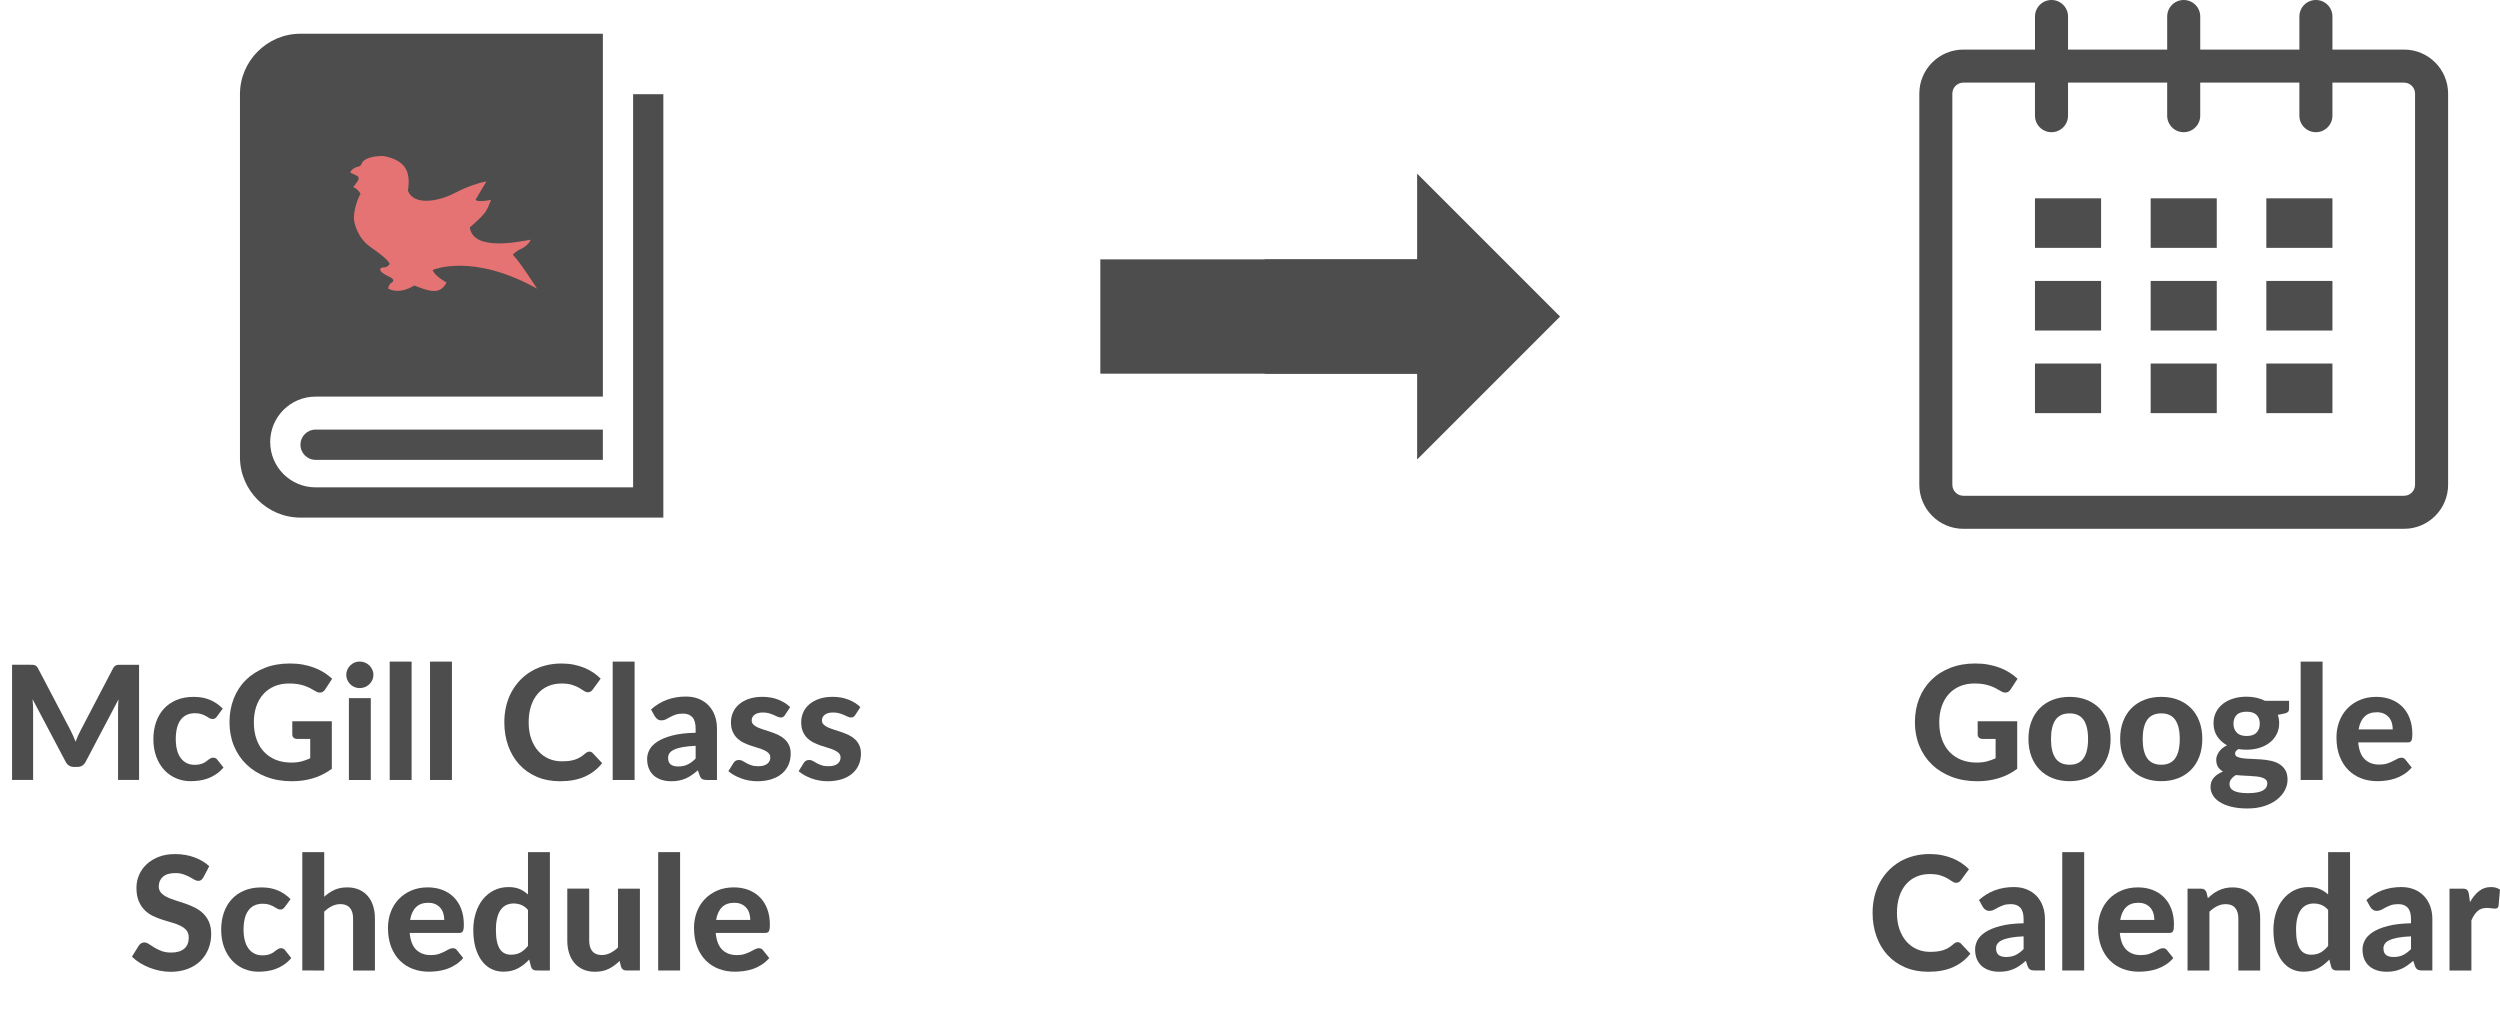 <?xml version="1.0" encoding="utf-8"?>
<!-- Generator: Adobe Illustrator 18.0.0, SVG Export Plug-In . SVG Version: 6.00 Build 0)  -->
<!DOCTYPE svg PUBLIC "-//W3C//DTD SVG 1.1//EN" "http://www.w3.org/Graphics/SVG/1.1/DTD/svg11.dtd">
<svg version="1.1" id="Layer_1" xmlns="http://www.w3.org/2000/svg" xmlns:xlink="http://www.w3.org/1999/xlink" x="0px" y="0px"
	 viewBox="0 0 173.205 70.445" enable-background="new 0 0 173.205 70.445" xml:space="preserve">
<path fill="#4D4D4D" d="M21.866,29.763L21.866,29.763c0,0-0.001,0-0.002,0c-0.579,0-1.048,0.469-1.048,1.048
	s0.469,1.048,1.048,1.048c0.001,0,0.001,0,0.001,0l0.001,0h19.901v-2.095H21.866L21.866,29.763z"/>
<path fill="#4D4D4D" d="M166.558,3.435h-4.962v-2.29c0-0.633-0.512-1.145-1.145-1.145s-1.145,0.512-1.145,1.145v2.29h-6.869v-2.29
	c0-0.633-0.513-1.145-1.145-1.145s-1.145,0.512-1.145,1.145v2.29h-6.869v-2.29c0-0.633-0.513-1.145-1.145-1.145
	s-1.145,0.512-1.145,1.145v2.29h-4.961c-1.686,0-3.053,1.366-3.053,3.052v27.097c0,1.686,1.367,3.053,3.053,3.053h30.531
	c1.686,0,3.052-1.367,3.052-3.053V6.487C169.61,4.801,168.244,3.435,166.558,3.435L166.558,3.435z M167.32,33.584
	c0,0.421-0.342,0.764-0.763,0.764h-30.531c-0.421,0-0.764-0.342-0.764-0.764V6.487c0-0.42,0.342-0.763,0.764-0.763h4.961v2.29
	c0,0.633,0.513,1.145,1.145,1.145s1.145-0.512,1.145-1.145v-2.29h6.869v2.29c0,0.633,0.513,1.145,1.145,1.145
	s1.145-0.512,1.145-1.145v-2.29h6.869v2.29c0,0.633,0.512,1.145,1.145,1.145s1.145-0.512,1.145-1.145v-2.29h4.962
	c0.42,0,0.763,0.342,0.763,0.763V33.584z M140.987,13.739h4.58v3.435h-4.58V13.739z M140.987,19.464h4.58v3.435h-4.58V19.464z
	 M140.987,25.188h4.58v3.435h-4.58V25.188z M149.002,25.188h4.58v3.435h-4.58V25.188z M149.002,19.464h4.58v3.435h-4.58V19.464z
	 M149.002,13.739h4.58v3.435h-4.58V13.739z M157.016,25.188h4.58v3.435h-4.58V25.188z M157.016,19.464h4.58v3.435h-4.58V19.464z
	 M157.016,13.739h4.58v3.435h-4.58V13.739z"/>
<g>
	<path fill="#4D4D4D" d="M5.063,50.968c0.06,0.136,0.118,0.275,0.173,0.418c0.055-0.146,0.114-0.289,0.176-0.429
		c0.062-0.14,0.128-0.273,0.198-0.401l2.217-4.241c0.033-0.062,0.068-0.11,0.104-0.146c0.037-0.034,0.076-0.061,0.118-0.077
		c0.042-0.017,0.09-0.026,0.143-0.03c0.053-0.003,0.116-0.005,0.189-0.005h1.254v7.98H8.179v-4.9c0-0.1,0.002-0.207,0.008-0.325
		c0.006-0.117,0.014-0.238,0.025-0.362l-2.277,4.328c-0.125,0.238-0.317,0.357-0.578,0.357H5.126c-0.128,0-0.242-0.03-0.341-0.091
		c-0.099-0.061-0.178-0.149-0.237-0.267l-2.293-4.34c0.011,0.125,0.02,0.247,0.028,0.366c0.007,0.119,0.011,0.23,0.011,0.333v4.9
		H0.836v-7.98H2.09c0.07,0,0.132,0.002,0.187,0.005c0.055,0.004,0.104,0.014,0.146,0.03c0.042,0.017,0.081,0.043,0.115,0.077
		c0.035,0.035,0.069,0.084,0.102,0.146l2.233,4.258C4.939,50.701,5.002,50.833,5.063,50.968z"/>
	<path fill="#4D4D4D" d="M15.037,49.633c-0.044,0.059-0.088,0.104-0.132,0.135c-0.044,0.03-0.106,0.046-0.187,0.046
		c-0.073,0-0.144-0.021-0.211-0.062c-0.068-0.043-0.146-0.089-0.234-0.138c-0.088-0.05-0.192-0.096-0.313-0.138
		s-0.271-0.063-0.451-0.063c-0.228,0-0.424,0.041-0.591,0.124c-0.167,0.082-0.305,0.201-0.415,0.354
		c-0.11,0.154-0.192,0.341-0.245,0.562c-0.053,0.22-0.08,0.467-0.08,0.742c0,0.579,0.117,1.023,0.35,1.331
		c0.232,0.308,0.551,0.462,0.954,0.462c0.139,0,0.259-0.012,0.36-0.036c0.101-0.023,0.188-0.054,0.264-0.09
		c0.075-0.037,0.141-0.077,0.195-0.121c0.055-0.044,0.107-0.085,0.157-0.121c0.05-0.037,0.099-0.067,0.148-0.091
		c0.05-0.024,0.105-0.036,0.168-0.036c0.117,0,0.209,0.044,0.275,0.132l0.435,0.551c-0.162,0.187-0.333,0.342-0.517,0.464
		c-0.183,0.123-0.373,0.221-0.569,0.292c-0.196,0.071-0.395,0.121-0.597,0.148s-0.401,0.041-0.6,0.041
		c-0.348,0-0.678-0.064-0.99-0.195c-0.312-0.13-0.585-0.319-0.819-0.569c-0.235-0.249-0.421-0.555-0.559-0.918
		c-0.137-0.363-0.206-0.777-0.206-1.243c0-0.414,0.061-0.799,0.182-1.155c0.121-0.355,0.299-0.663,0.533-0.924
		c0.235-0.26,0.525-0.465,0.872-0.613c0.346-0.148,0.747-0.223,1.202-0.223c0.433,0,0.812,0.069,1.138,0.209
		c0.327,0.14,0.62,0.341,0.88,0.605L15.037,49.633z"/>
	<path fill="#4D4D4D" d="M21.689,53.92c-0.46,0.137-0.947,0.206-1.46,0.206c-0.656,0-1.25-0.102-1.782-0.306
		c-0.532-0.203-0.986-0.486-1.364-0.85c-0.377-0.363-0.669-0.794-0.875-1.292c-0.205-0.499-0.308-1.044-0.308-1.634
		c0-0.598,0.098-1.146,0.294-1.645c0.196-0.499,0.476-0.928,0.839-1.287s0.802-0.64,1.317-0.842
		c0.515-0.201,1.092-0.302,1.729-0.302c0.33,0,0.638,0.026,0.924,0.079c0.286,0.054,0.55,0.127,0.792,0.221
		c0.242,0.093,0.464,0.204,0.666,0.332c0.202,0.129,0.385,0.27,0.55,0.424l-0.479,0.737c-0.073,0.117-0.168,0.188-0.286,0.214
		c-0.117,0.026-0.246-0.003-0.385-0.088c-0.132-0.08-0.261-0.153-0.388-0.217c-0.126-0.064-0.261-0.12-0.404-0.168
		s-0.299-0.084-0.468-0.11c-0.168-0.025-0.363-0.038-0.583-0.038c-0.37,0-0.706,0.064-1.006,0.192s-0.556,0.31-0.767,0.545
		c-0.211,0.234-0.373,0.517-0.487,0.847s-0.17,0.698-0.17,1.105c0,0.439,0.062,0.833,0.187,1.18c0.125,0.347,0.3,0.639,0.528,0.877
		s0.5,0.42,0.817,0.545c0.317,0.125,0.67,0.187,1.059,0.187c0.264,0,0.5-0.026,0.707-0.079c0.207-0.054,0.41-0.126,0.607-0.218
		v-1.342h-0.902c-0.106,0-0.19-0.028-0.25-0.085s-0.09-0.13-0.09-0.218v-0.918h2.739v3.294
		C22.583,53.564,22.149,53.782,21.689,53.92z"/>
	<path fill="#4D4D4D" d="M25.872,46.756c0,0.128-0.026,0.247-0.077,0.357s-0.12,0.207-0.206,0.292
		c-0.086,0.084-0.187,0.15-0.303,0.197c-0.115,0.048-0.239,0.072-0.371,0.072c-0.125,0-0.243-0.024-0.355-0.072
		c-0.112-0.047-0.21-0.113-0.294-0.197c-0.084-0.085-0.151-0.182-0.201-0.292c-0.05-0.11-0.075-0.229-0.075-0.357
		s0.025-0.248,0.075-0.36c0.049-0.111,0.116-0.21,0.201-0.294c0.084-0.085,0.182-0.15,0.294-0.198s0.23-0.071,0.355-0.071
		c0.132,0,0.256,0.023,0.371,0.071c0.116,0.048,0.216,0.113,0.303,0.198c0.086,0.084,0.155,0.183,0.206,0.294
		C25.846,46.508,25.872,46.628,25.872,46.756z M25.69,48.367v5.671h-1.518v-5.671H25.69z"/>
	<path fill="#4D4D4D" d="M28.517,45.837v8.201H27v-8.201H28.517z"/>
	<path fill="#4D4D4D" d="M31.311,45.837v8.201h-1.518v-8.201H31.311z"/>
	<path fill="#4D4D4D" d="M40.832,52.074c0.092,0,0.168,0.033,0.231,0.1l0.654,0.698c-0.322,0.41-0.723,0.722-1.202,0.935
		s-1.048,0.319-1.708,0.319c-0.598,0-1.135-0.102-1.612-0.306c-0.477-0.203-0.882-0.486-1.215-0.85s-0.59-0.794-0.77-1.292
		c-0.18-0.499-0.27-1.044-0.27-1.634c0-0.396,0.043-0.772,0.129-1.13c0.086-0.358,0.212-0.687,0.377-0.987
		c0.165-0.301,0.364-0.572,0.597-0.814c0.232-0.242,0.496-0.448,0.789-0.619c0.293-0.17,0.613-0.3,0.96-0.39
		c0.346-0.09,0.716-0.135,1.108-0.135c0.293,0,0.571,0.025,0.833,0.076c0.262,0.052,0.507,0.123,0.734,0.215
		c0.227,0.092,0.437,0.203,0.629,0.333c0.193,0.13,0.366,0.272,0.52,0.426l-0.556,0.76c-0.033,0.047-0.075,0.09-0.126,0.126
		c-0.051,0.037-0.121,0.055-0.209,0.055s-0.177-0.03-0.267-0.093s-0.2-0.133-0.33-0.209c-0.13-0.077-0.293-0.146-0.49-0.209
		s-0.444-0.094-0.745-0.094c-0.333,0-0.64,0.061-0.918,0.182s-0.518,0.296-0.718,0.525c-0.2,0.229-0.355,0.51-0.465,0.844
		s-0.165,0.713-0.165,1.139c0,0.429,0.06,0.812,0.179,1.146c0.119,0.336,0.283,0.619,0.49,0.85c0.207,0.231,0.449,0.406,0.726,0.525
		s0.573,0.179,0.888,0.179c0.187,0,0.356-0.009,0.509-0.027c0.152-0.019,0.293-0.05,0.423-0.094s0.253-0.101,0.369-0.17
		c0.115-0.07,0.232-0.158,0.349-0.265c0.041-0.032,0.083-0.061,0.126-0.082C40.732,52.085,40.78,52.074,40.832,52.074z"/>
	<path fill="#4D4D4D" d="M43.966,45.837v8.201h-1.518v-8.201H43.966z"/>
	<path fill="#4D4D4D" d="M48.982,54.038c-0.143,0-0.252-0.021-0.327-0.061s-0.137-0.125-0.184-0.253l-0.121-0.357
		c-0.143,0.124-0.282,0.233-0.416,0.327c-0.134,0.093-0.273,0.172-0.418,0.236c-0.145,0.064-0.299,0.112-0.462,0.146
		s-0.344,0.05-0.542,0.05c-0.25,0-0.477-0.033-0.682-0.1c-0.206-0.065-0.382-0.164-0.531-0.294s-0.263-0.292-0.344-0.486
		s-0.121-0.418-0.121-0.671c0-0.209,0.053-0.417,0.16-0.625c0.106-0.207,0.289-0.396,0.547-0.566
		c0.258-0.17,0.603-0.312,1.034-0.426c0.431-0.114,0.971-0.178,1.62-0.192v-0.292c0-0.355-0.075-0.616-0.225-0.783
		c-0.15-0.167-0.367-0.251-0.649-0.251c-0.209,0-0.383,0.025-0.522,0.074c-0.139,0.05-0.261,0.104-0.366,0.16
		s-0.203,0.109-0.294,0.159c-0.092,0.05-0.198,0.074-0.319,0.074c-0.106,0-0.195-0.026-0.267-0.08
		c-0.071-0.053-0.131-0.116-0.179-0.189l-0.27-0.483c0.333-0.301,0.702-0.525,1.105-0.674s0.84-0.223,1.309-0.223
		c0.337,0,0.639,0.055,0.905,0.164c0.266,0.11,0.491,0.264,0.676,0.46s0.328,0.43,0.426,0.701c0.099,0.271,0.148,0.568,0.148,0.891
		v3.564H48.982z M46.986,53.102c0.25,0,0.468-0.045,0.655-0.135s0.372-0.228,0.555-0.415v-0.88c-0.37,0.015-0.678,0.046-0.924,0.094
		s-0.441,0.107-0.586,0.179c-0.145,0.071-0.247,0.153-0.308,0.247s-0.091,0.195-0.091,0.306c0,0.22,0.061,0.376,0.184,0.468
		C46.595,53.056,46.766,53.102,46.986,53.102z"/>
	<path fill="#4D4D4D" d="M54.389,49.533c-0.04,0.062-0.082,0.107-0.124,0.135c-0.042,0.027-0.1,0.041-0.173,0.041
		s-0.148-0.018-0.226-0.055c-0.077-0.036-0.163-0.076-0.258-0.118c-0.096-0.042-0.205-0.082-0.327-0.118
		c-0.123-0.037-0.265-0.055-0.426-0.055c-0.246,0-0.437,0.05-0.572,0.15c-0.136,0.102-0.204,0.234-0.204,0.399
		c0,0.113,0.039,0.209,0.116,0.286c0.077,0.076,0.179,0.144,0.305,0.2s0.271,0.11,0.432,0.16c0.162,0.049,0.328,0.104,0.498,0.162
		s0.336,0.126,0.498,0.203s0.305,0.173,0.432,0.289c0.126,0.115,0.229,0.255,0.306,0.418c0.077,0.163,0.115,0.36,0.115,0.591
		c0,0.275-0.05,0.529-0.151,0.762c-0.101,0.233-0.249,0.434-0.442,0.603c-0.195,0.169-0.437,0.301-0.726,0.396
		c-0.29,0.096-0.624,0.144-1.001,0.144c-0.194,0-0.387-0.018-0.578-0.053c-0.191-0.034-0.372-0.084-0.544-0.148
		c-0.172-0.063-0.334-0.138-0.484-0.223c-0.15-0.084-0.281-0.176-0.391-0.274l0.352-0.566c0.04-0.066,0.091-0.118,0.151-0.154
		c0.061-0.037,0.139-0.056,0.234-0.056c0.092,0,0.176,0.023,0.253,0.069c0.077,0.046,0.163,0.096,0.259,0.148
		c0.095,0.053,0.208,0.103,0.338,0.148c0.13,0.046,0.292,0.068,0.487,0.068c0.147,0,0.273-0.016,0.38-0.049
		c0.106-0.033,0.192-0.078,0.258-0.135s0.115-0.121,0.146-0.192c0.031-0.072,0.047-0.146,0.047-0.223
		c0-0.125-0.04-0.227-0.118-0.306c-0.079-0.079-0.182-0.147-0.308-0.206s-0.272-0.112-0.437-0.16
		c-0.165-0.047-0.333-0.101-0.503-0.159s-0.337-0.128-0.5-0.209c-0.163-0.08-0.308-0.183-0.435-0.305
		c-0.126-0.123-0.229-0.274-0.308-0.454c-0.079-0.18-0.118-0.397-0.118-0.654c0-0.235,0.046-0.458,0.138-0.669
		c0.091-0.21,0.229-0.396,0.413-0.558c0.183-0.161,0.412-0.29,0.685-0.386c0.273-0.095,0.589-0.143,0.949-0.143
		c0.403,0,0.77,0.066,1.1,0.198s0.601,0.304,0.814,0.517L54.389,49.533z"/>
	<path fill="#4D4D4D" d="M59.256,49.533c-0.04,0.062-0.082,0.107-0.124,0.135c-0.042,0.027-0.1,0.041-0.173,0.041
		s-0.148-0.018-0.226-0.055c-0.077-0.036-0.163-0.076-0.258-0.118c-0.096-0.042-0.205-0.082-0.327-0.118
		c-0.123-0.037-0.265-0.055-0.426-0.055c-0.246,0-0.437,0.05-0.572,0.15c-0.136,0.102-0.204,0.234-0.204,0.399
		c0,0.113,0.039,0.209,0.116,0.286c0.077,0.076,0.179,0.144,0.305,0.2s0.271,0.11,0.432,0.16c0.162,0.049,0.328,0.104,0.498,0.162
		s0.336,0.126,0.498,0.203s0.305,0.173,0.432,0.289c0.126,0.115,0.229,0.255,0.306,0.418c0.077,0.163,0.115,0.36,0.115,0.591
		c0,0.275-0.05,0.529-0.151,0.762c-0.101,0.233-0.249,0.434-0.442,0.603c-0.195,0.169-0.437,0.301-0.726,0.396
		c-0.29,0.096-0.624,0.144-1.001,0.144c-0.194,0-0.387-0.018-0.578-0.053c-0.191-0.034-0.372-0.084-0.544-0.148
		c-0.172-0.063-0.334-0.138-0.484-0.223c-0.15-0.084-0.281-0.176-0.391-0.274l0.352-0.566c0.04-0.066,0.091-0.118,0.151-0.154
		c0.061-0.037,0.139-0.056,0.234-0.056c0.092,0,0.176,0.023,0.253,0.069c0.077,0.046,0.163,0.096,0.259,0.148
		c0.095,0.053,0.208,0.103,0.338,0.148c0.13,0.046,0.292,0.068,0.487,0.068c0.147,0,0.273-0.016,0.38-0.049
		c0.106-0.033,0.192-0.078,0.258-0.135s0.115-0.121,0.146-0.192c0.031-0.072,0.047-0.146,0.047-0.223
		c0-0.125-0.04-0.227-0.118-0.306c-0.079-0.079-0.182-0.147-0.308-0.206s-0.272-0.112-0.437-0.16
		c-0.165-0.047-0.333-0.101-0.503-0.159s-0.337-0.128-0.5-0.209c-0.163-0.08-0.308-0.183-0.435-0.305
		c-0.126-0.123-0.229-0.274-0.308-0.454c-0.079-0.18-0.118-0.397-0.118-0.654c0-0.235,0.046-0.458,0.138-0.669
		c0.091-0.21,0.229-0.396,0.413-0.558c0.183-0.161,0.412-0.29,0.685-0.386c0.273-0.095,0.589-0.143,0.949-0.143
		c0.403,0,0.77,0.066,1.1,0.198s0.601,0.304,0.814,0.517L59.256,49.533z"/>
	<path fill="#4D4D4D" d="M14.091,60.786c-0.052,0.085-0.104,0.146-0.157,0.185c-0.053,0.039-0.122,0.058-0.207,0.058
		c-0.081,0-0.167-0.028-0.261-0.085c-0.093-0.057-0.203-0.118-0.327-0.185c-0.125-0.065-0.268-0.127-0.429-0.184
		c-0.161-0.058-0.35-0.086-0.566-0.086c-0.381,0-0.667,0.086-0.858,0.256C11.095,60.916,11,61.138,11,61.413
		c0,0.177,0.052,0.322,0.157,0.438s0.242,0.216,0.413,0.3c0.17,0.085,0.364,0.159,0.58,0.226s0.438,0.139,0.666,0.218
		c0.228,0.078,0.449,0.171,0.666,0.277s0.41,0.24,0.581,0.401c0.17,0.161,0.308,0.358,0.412,0.592
		c0.104,0.232,0.157,0.516,0.157,0.85c0,0.362-0.063,0.703-0.19,1.02c-0.126,0.317-0.309,0.595-0.547,0.831
		s-0.533,0.423-0.883,0.558c-0.35,0.136-0.747,0.204-1.19,0.204c-0.253,0-0.505-0.025-0.756-0.077
		c-0.251-0.052-0.493-0.123-0.726-0.215c-0.233-0.091-0.452-0.201-0.657-0.33c-0.206-0.128-0.385-0.271-0.539-0.429l0.484-0.781
		c0.041-0.059,0.094-0.106,0.16-0.146c0.066-0.038,0.136-0.058,0.209-0.058c0.099,0,0.204,0.037,0.313,0.11s0.236,0.153,0.379,0.241
		c0.143,0.089,0.309,0.169,0.498,0.242c0.188,0.073,0.415,0.11,0.679,0.11c0.385,0,0.683-0.088,0.894-0.264
		c0.211-0.177,0.316-0.438,0.316-0.787c0-0.201-0.052-0.364-0.157-0.489s-0.241-0.229-0.41-0.313
		c-0.169-0.084-0.361-0.157-0.578-0.218c-0.216-0.06-0.438-0.127-0.666-0.2c-0.228-0.073-0.449-0.161-0.666-0.264
		c-0.216-0.104-0.409-0.238-0.578-0.407c-0.168-0.169-0.305-0.378-0.41-0.627c-0.104-0.25-0.157-0.56-0.157-0.93
		c0-0.297,0.059-0.585,0.176-0.863c0.117-0.279,0.29-0.526,0.517-0.743c0.228-0.216,0.507-0.39,0.839-0.522
		c0.332-0.132,0.712-0.197,1.141-0.197c0.48,0,0.925,0.074,1.334,0.223c0.409,0.148,0.754,0.354,1.037,0.618L14.091,60.786z"/>
	<path fill="#4D4D4D" d="M19.734,62.833c-0.044,0.059-0.088,0.104-0.132,0.135c-0.044,0.03-0.106,0.046-0.187,0.046
		c-0.073,0-0.144-0.021-0.211-0.062c-0.068-0.043-0.146-0.089-0.234-0.138c-0.088-0.05-0.192-0.096-0.313-0.138
		s-0.271-0.063-0.451-0.063c-0.228,0-0.424,0.041-0.591,0.124c-0.167,0.082-0.305,0.201-0.415,0.354
		c-0.11,0.154-0.192,0.341-0.245,0.562c-0.053,0.22-0.08,0.467-0.08,0.742c0,0.579,0.117,1.023,0.35,1.331
		c0.232,0.308,0.551,0.462,0.954,0.462c0.139,0,0.259-0.012,0.36-0.036c0.101-0.023,0.188-0.054,0.264-0.09
		c0.075-0.037,0.141-0.077,0.195-0.121c0.055-0.044,0.107-0.085,0.157-0.121c0.05-0.037,0.099-0.067,0.148-0.091
		c0.05-0.024,0.105-0.036,0.168-0.036c0.117,0,0.209,0.044,0.275,0.132l0.435,0.551c-0.162,0.187-0.333,0.342-0.517,0.464
		c-0.183,0.123-0.373,0.221-0.569,0.292c-0.196,0.071-0.395,0.121-0.597,0.148s-0.401,0.041-0.6,0.041
		c-0.348,0-0.678-0.064-0.99-0.195c-0.312-0.13-0.585-0.319-0.819-0.569c-0.235-0.249-0.421-0.555-0.559-0.918
		c-0.137-0.363-0.206-0.777-0.206-1.243c0-0.414,0.061-0.799,0.182-1.155c0.121-0.355,0.299-0.663,0.533-0.924
		c0.235-0.26,0.525-0.465,0.872-0.613c0.346-0.148,0.747-0.223,1.202-0.223c0.433,0,0.812,0.069,1.138,0.209
		c0.327,0.14,0.62,0.341,0.88,0.605L19.734,62.833z"/>
	<path fill="#4D4D4D" d="M20.944,67.238v-8.201h1.518v3.092c0.212-0.194,0.445-0.352,0.698-0.471
		c0.253-0.119,0.554-0.179,0.902-0.179c0.308,0,0.581,0.054,0.819,0.159c0.238,0.106,0.439,0.255,0.603,0.446
		c0.163,0.19,0.286,0.418,0.368,0.682s0.124,0.554,0.124,0.869v3.603h-1.513v-3.603c0-0.315-0.073-0.561-0.22-0.734
		c-0.146-0.174-0.363-0.262-0.649-0.262c-0.216,0-0.417,0.047-0.602,0.141s-0.362,0.221-0.531,0.382v4.076H20.944z"/>
	<path fill="#4D4D4D" d="M29.639,61.479c0.363,0,0.698,0.058,1.004,0.173c0.306,0.116,0.57,0.284,0.792,0.504
		c0.222,0.22,0.394,0.49,0.517,0.812c0.123,0.32,0.184,0.687,0.184,1.097c0,0.114-0.005,0.207-0.017,0.28
		c-0.011,0.073-0.029,0.132-0.055,0.177c-0.026,0.044-0.061,0.074-0.104,0.09c-0.044,0.017-0.101,0.025-0.171,0.025h-3.404
		c0.047,0.531,0.199,0.92,0.454,1.166c0.255,0.245,0.589,0.368,1.004,0.368c0.209,0,0.39-0.024,0.542-0.074
		c0.152-0.05,0.286-0.104,0.402-0.165c0.115-0.061,0.22-0.115,0.313-0.165c0.093-0.049,0.186-0.074,0.278-0.074
		c0.117,0,0.209,0.044,0.275,0.132l0.44,0.551c-0.162,0.187-0.339,0.342-0.534,0.464c-0.194,0.123-0.396,0.221-0.605,0.292
		s-0.42,0.121-0.632,0.148c-0.213,0.027-0.418,0.041-0.616,0.041c-0.396,0-0.765-0.064-1.108-0.195
		c-0.343-0.13-0.642-0.322-0.896-0.577c-0.255-0.255-0.456-0.571-0.603-0.949c-0.146-0.377-0.22-0.815-0.22-1.314
		c0-0.385,0.063-0.748,0.189-1.089s0.309-0.638,0.547-0.891s0.528-0.454,0.869-0.603C28.825,61.553,29.21,61.479,29.639,61.479z
		 M29.667,62.547c-0.363,0-0.647,0.104-0.852,0.311c-0.206,0.207-0.339,0.499-0.402,0.877h2.365c0-0.157-0.021-0.308-0.063-0.451
		c-0.042-0.143-0.109-0.27-0.201-0.379c-0.092-0.11-0.207-0.197-0.347-0.262C30.028,62.579,29.861,62.547,29.667,62.547z"/>
	<path fill="#4D4D4D" d="M37.163,67.238c-0.194,0-0.319-0.088-0.374-0.265l-0.126-0.494c-0.227,0.249-0.485,0.451-0.772,0.607
		c-0.288,0.155-0.628,0.233-1.021,0.233c-0.304,0-0.583-0.064-0.836-0.192s-0.472-0.316-0.657-0.563
		c-0.185-0.248-0.329-0.551-0.432-0.91c-0.103-0.359-0.154-0.771-0.154-1.232c0-0.422,0.058-0.813,0.173-1.177
		c0.116-0.363,0.28-0.677,0.492-0.94c0.213-0.264,0.469-0.472,0.77-0.622c0.301-0.149,0.634-0.225,1.001-0.225
		c0.308,0,0.567,0.046,0.778,0.137c0.211,0.092,0.402,0.217,0.575,0.374v-2.932h1.518v8.201H37.163z M35.392,66.143
		c0.268,0,0.492-0.053,0.674-0.157s0.353-0.255,0.514-0.453v-2.491c-0.143-0.165-0.298-0.281-0.465-0.347
		c-0.167-0.066-0.344-0.1-0.531-0.1c-0.183,0-0.35,0.035-0.5,0.104c-0.15,0.07-0.279,0.179-0.388,0.327
		c-0.108,0.149-0.191,0.339-0.25,0.569c-0.059,0.231-0.088,0.507-0.088,0.825c0,0.315,0.023,0.583,0.071,0.803
		c0.048,0.221,0.116,0.398,0.206,0.534s0.199,0.233,0.328,0.294C35.091,66.113,35.234,66.143,35.392,66.143z"/>
	<path fill="#4D4D4D" d="M40.821,61.567v3.603c0,0.315,0.073,0.561,0.217,0.734c0.145,0.174,0.36,0.262,0.646,0.262
		c0.212,0,0.413-0.047,0.6-0.141s0.365-0.221,0.533-0.383v-4.075h1.518v5.671H43.4c-0.194,0-0.319-0.088-0.374-0.265l-0.099-0.396
		c-0.227,0.224-0.476,0.404-0.745,0.542c-0.27,0.137-0.589,0.206-0.959,0.206c-0.308,0-0.583-0.054-0.822-0.159
		c-0.24-0.106-0.441-0.255-0.603-0.446c-0.161-0.19-0.284-0.418-0.368-0.682c-0.084-0.264-0.127-0.554-0.127-0.869v-3.603H40.821z"
		/>
	<path fill="#4D4D4D" d="M47.118,59.037v8.201h-1.518v-8.201H47.118z"/>
	<path fill="#4D4D4D" d="M50.842,61.479c0.363,0,0.698,0.058,1.004,0.173c0.306,0.116,0.57,0.284,0.792,0.504
		c0.222,0.22,0.394,0.49,0.517,0.812c0.123,0.32,0.184,0.687,0.184,1.097c0,0.114-0.005,0.207-0.017,0.28
		c-0.011,0.073-0.029,0.132-0.055,0.177c-0.026,0.044-0.061,0.074-0.104,0.09c-0.044,0.017-0.101,0.025-0.171,0.025h-3.404
		c0.047,0.531,0.199,0.92,0.454,1.166c0.255,0.245,0.589,0.368,1.004,0.368c0.209,0,0.39-0.024,0.542-0.074
		c0.152-0.05,0.286-0.104,0.402-0.165c0.115-0.061,0.22-0.115,0.313-0.165c0.093-0.049,0.186-0.074,0.278-0.074
		c0.117,0,0.209,0.044,0.275,0.132l0.44,0.551c-0.162,0.187-0.339,0.342-0.534,0.464c-0.194,0.123-0.396,0.221-0.605,0.292
		s-0.42,0.121-0.632,0.148c-0.213,0.027-0.418,0.041-0.616,0.041c-0.396,0-0.765-0.064-1.108-0.195
		c-0.343-0.13-0.642-0.322-0.896-0.577c-0.255-0.255-0.456-0.571-0.603-0.949c-0.146-0.377-0.22-0.815-0.22-1.314
		c0-0.385,0.063-0.748,0.189-1.089s0.309-0.638,0.547-0.891s0.528-0.454,0.869-0.603C50.028,61.553,50.413,61.479,50.842,61.479z
		 M50.869,62.547c-0.363,0-0.647,0.104-0.852,0.311c-0.206,0.207-0.339,0.499-0.402,0.877h2.365c0-0.157-0.021-0.308-0.063-0.451
		c-0.042-0.143-0.109-0.27-0.201-0.379c-0.092-0.11-0.207-0.197-0.347-0.262C51.23,62.579,51.063,62.547,50.869,62.547z"/>
</g>
<g>
	<path fill="#4D4D4D" d="M138.458,53.92c-0.46,0.138-0.947,0.206-1.46,0.206c-0.656,0-1.251-0.102-1.782-0.305
		c-0.531-0.204-0.986-0.487-1.364-0.85c-0.378-0.363-0.669-0.794-0.874-1.293c-0.206-0.498-0.309-1.043-0.309-1.634
		c0-0.598,0.099-1.146,0.295-1.645c0.195-0.498,0.476-0.927,0.839-1.286c0.362-0.359,0.802-0.641,1.316-0.842
		c0.516-0.202,1.092-0.303,1.73-0.303c0.33,0,0.638,0.026,0.924,0.08c0.286,0.053,0.55,0.126,0.792,0.22s0.464,0.204,0.665,0.333
		c0.202,0.128,0.386,0.27,0.551,0.423l-0.479,0.737c-0.074,0.117-0.169,0.189-0.286,0.215c-0.118,0.025-0.246-0.004-0.386-0.088
		c-0.132-0.081-0.261-0.153-0.388-0.218c-0.126-0.063-0.261-0.12-0.404-0.168c-0.143-0.047-0.299-0.084-0.467-0.109
		c-0.169-0.025-0.363-0.039-0.583-0.039c-0.371,0-0.706,0.064-1.007,0.192c-0.301,0.129-0.557,0.311-0.768,0.545
		s-0.373,0.517-0.486,0.847s-0.171,0.699-0.171,1.105c0,0.44,0.062,0.834,0.188,1.18c0.124,0.347,0.301,0.64,0.528,0.878
		c0.227,0.238,0.499,0.42,0.816,0.544c0.317,0.125,0.67,0.188,1.059,0.188c0.264,0,0.5-0.026,0.707-0.08
		c0.207-0.053,0.409-0.125,0.607-0.217v-1.342h-0.902c-0.106,0-0.189-0.029-0.25-0.086s-0.091-0.129-0.091-0.217v-0.919h2.739v3.295
		C139.352,53.565,138.918,53.782,138.458,53.92z"/>
	<path fill="#4D4D4D" d="M143.389,48.28c0.425,0,0.812,0.067,1.16,0.203c0.349,0.136,0.647,0.329,0.896,0.58
		c0.25,0.251,0.442,0.557,0.578,0.916s0.203,0.765,0.203,1.216c0,0.45-0.067,0.856-0.203,1.218s-0.328,0.668-0.578,0.921
		c-0.249,0.253-0.548,0.447-0.896,0.583c-0.348,0.136-0.735,0.204-1.16,0.204c-0.429,0-0.818-0.068-1.169-0.204
		c-0.35-0.136-0.649-0.33-0.899-0.583c-0.249-0.253-0.442-0.56-0.58-0.921s-0.206-0.768-0.206-1.218
		c0-0.451,0.068-0.856,0.206-1.216s0.331-0.665,0.58-0.916c0.25-0.251,0.55-0.444,0.899-0.58
		C142.571,48.347,142.96,48.28,143.389,48.28z M143.389,52.982c0.433,0,0.754-0.149,0.963-0.448s0.313-0.743,0.313-1.334
		c0-0.587-0.104-1.029-0.313-1.328s-0.53-0.448-0.963-0.448c-0.443,0-0.771,0.149-0.979,0.448s-0.313,0.741-0.313,1.328
		c0,0.591,0.104,1.035,0.313,1.334S142.946,52.982,143.389,52.982z"/>
	<path fill="#4D4D4D" d="M149.742,48.28c0.425,0,0.812,0.067,1.16,0.203c0.349,0.136,0.647,0.329,0.896,0.58
		c0.25,0.251,0.442,0.557,0.578,0.916s0.203,0.765,0.203,1.216c0,0.45-0.067,0.856-0.203,1.218s-0.328,0.668-0.578,0.921
		c-0.249,0.253-0.548,0.447-0.896,0.583c-0.348,0.136-0.735,0.204-1.16,0.204c-0.429,0-0.818-0.068-1.169-0.204
		c-0.35-0.136-0.649-0.33-0.899-0.583c-0.249-0.253-0.442-0.56-0.58-0.921s-0.206-0.768-0.206-1.218
		c0-0.451,0.068-0.856,0.206-1.216s0.331-0.665,0.58-0.916c0.25-0.251,0.55-0.444,0.899-0.58
		C148.923,48.347,149.313,48.28,149.742,48.28z M149.742,52.982c0.433,0,0.754-0.149,0.963-0.448s0.313-0.743,0.313-1.334
		c0-0.587-0.104-1.029-0.313-1.328s-0.53-0.448-0.963-0.448c-0.443,0-0.771,0.149-0.979,0.448s-0.313,0.741-0.313,1.328
		c0,0.591,0.104,1.035,0.313,1.334S149.298,52.982,149.742,52.982z"/>
	<path fill="#4D4D4D" d="M155.649,48.268c0.242,0,0.47,0.025,0.685,0.074c0.215,0.05,0.411,0.12,0.591,0.212h1.667v0.556
		c0,0.088-0.024,0.157-0.074,0.209s-0.131,0.09-0.245,0.115l-0.462,0.094c0.062,0.18,0.094,0.372,0.094,0.577
		c0,0.283-0.058,0.536-0.174,0.762c-0.115,0.226-0.273,0.418-0.476,0.578c-0.201,0.159-0.439,0.282-0.715,0.368
		c-0.274,0.086-0.572,0.129-0.891,0.129c-0.1,0-0.196-0.003-0.292-0.011c-0.095-0.007-0.188-0.019-0.28-0.033
		c-0.15,0.092-0.226,0.194-0.226,0.309c0,0.106,0.053,0.184,0.157,0.23c0.104,0.048,0.241,0.082,0.412,0.103
		c0.171,0.02,0.365,0.032,0.583,0.038s0.44,0.018,0.665,0.036c0.226,0.018,0.448,0.05,0.666,0.096s0.412,0.121,0.583,0.226
		s0.308,0.243,0.412,0.415c0.104,0.173,0.157,0.395,0.157,0.666c0,0.253-0.062,0.498-0.188,0.736
		c-0.124,0.238-0.305,0.451-0.541,0.639c-0.237,0.187-0.527,0.337-0.872,0.451c-0.345,0.113-0.737,0.17-1.177,0.17
		c-0.437,0-0.815-0.041-1.136-0.124c-0.321-0.082-0.587-0.192-0.798-0.33c-0.211-0.137-0.367-0.296-0.47-0.476
		c-0.104-0.18-0.154-0.366-0.154-0.561c0-0.253,0.077-0.468,0.23-0.644c0.154-0.176,0.365-0.317,0.633-0.424
		c-0.143-0.08-0.257-0.186-0.341-0.316c-0.085-0.13-0.127-0.3-0.127-0.509c0-0.168,0.062-0.345,0.185-0.53s0.311-0.34,0.563-0.465
		c-0.289-0.157-0.518-0.365-0.685-0.624s-0.25-0.561-0.25-0.905c0-0.282,0.058-0.537,0.173-0.764
		c0.116-0.228,0.276-0.421,0.481-0.581c0.205-0.159,0.447-0.281,0.726-0.365C155.02,48.31,155.323,48.268,155.649,48.268z
		 M157.084,54.269c0-0.1-0.031-0.18-0.094-0.242s-0.146-0.112-0.25-0.148c-0.104-0.037-0.229-0.063-0.371-0.08
		c-0.144-0.017-0.296-0.029-0.457-0.038s-0.329-0.018-0.503-0.025c-0.175-0.007-0.344-0.02-0.509-0.038
		c-0.129,0.077-0.233,0.168-0.313,0.272c-0.081,0.104-0.121,0.223-0.121,0.354c0,0.092,0.021,0.176,0.063,0.253
		c0.042,0.077,0.112,0.144,0.211,0.198c0.1,0.055,0.229,0.098,0.391,0.129c0.162,0.031,0.363,0.047,0.605,0.047
		c0.249,0,0.46-0.017,0.633-0.05c0.172-0.032,0.312-0.079,0.418-0.14c0.105-0.061,0.182-0.133,0.228-0.218
		C157.061,54.46,157.084,54.368,157.084,54.269z M155.649,50.991c0.312,0,0.541-0.079,0.69-0.236
		c0.148-0.157,0.223-0.361,0.223-0.61c0-0.261-0.074-0.465-0.223-0.613c-0.149-0.148-0.379-0.223-0.69-0.223
		s-0.541,0.074-0.688,0.223s-0.221,0.353-0.221,0.613c0,0.245,0.074,0.448,0.224,0.607C155.113,50.911,155.34,50.991,155.649,50.991
		z"/>
	<path fill="#4D4D4D" d="M160.913,45.838v8.2h-1.519v-8.2H160.913z"/>
	<path fill="#4D4D4D" d="M164.636,48.28c0.362,0,0.697,0.058,1.003,0.173c0.307,0.115,0.57,0.283,0.792,0.503
		c0.223,0.221,0.395,0.49,0.518,0.812s0.184,0.687,0.184,1.098c0,0.113-0.005,0.207-0.016,0.28c-0.012,0.073-0.03,0.132-0.056,0.176
		s-0.061,0.074-0.104,0.091s-0.101,0.024-0.17,0.024h-3.405c0.048,0.532,0.199,0.921,0.454,1.166
		c0.255,0.246,0.59,0.369,1.004,0.369c0.209,0,0.39-0.025,0.542-0.074c0.151-0.05,0.286-0.104,0.401-0.165s0.22-0.116,0.313-0.165
		c0.094-0.05,0.186-0.074,0.277-0.074c0.117,0,0.209,0.044,0.275,0.132l0.439,0.55c-0.161,0.188-0.339,0.342-0.533,0.465
		s-0.396,0.22-0.604,0.291c-0.209,0.072-0.42,0.121-0.633,0.148c-0.213,0.028-0.418,0.042-0.616,0.042
		c-0.396,0-0.766-0.065-1.108-0.195s-0.642-0.323-0.896-0.578c-0.255-0.254-0.455-0.57-0.602-0.948
		c-0.147-0.378-0.221-0.815-0.221-1.314c0-0.385,0.063-0.748,0.19-1.089c0.126-0.341,0.309-0.639,0.547-0.892
		s0.528-0.453,0.869-0.602S164.207,48.28,164.636,48.28z M164.664,49.346c-0.363,0-0.647,0.104-0.853,0.311
		c-0.206,0.208-0.34,0.5-0.401,0.878h2.364c0-0.158-0.021-0.309-0.062-0.451c-0.043-0.144-0.109-0.27-0.201-0.38
		c-0.092-0.109-0.207-0.197-0.347-0.261C165.024,49.379,164.858,49.346,164.664,49.346z"/>
	<path fill="#4D4D4D" d="M135.628,65.275c0.092,0,0.169,0.032,0.231,0.099l0.654,0.698c-0.322,0.411-0.723,0.723-1.201,0.936
		s-1.048,0.318-1.708,0.318c-0.598,0-1.135-0.102-1.611-0.305c-0.477-0.204-0.882-0.487-1.216-0.85
		c-0.334-0.363-0.591-0.794-0.77-1.293c-0.18-0.498-0.27-1.043-0.27-1.634c0-0.396,0.043-0.772,0.129-1.13s0.212-0.687,0.377-0.987
		s0.363-0.572,0.597-0.813c0.232-0.242,0.496-0.448,0.789-0.619s0.613-0.301,0.96-0.391s0.716-0.135,1.108-0.135
		c0.293,0,0.57,0.025,0.833,0.077c0.262,0.052,0.507,0.123,0.734,0.215c0.228,0.091,0.438,0.202,0.63,0.332
		c0.192,0.131,0.365,0.272,0.52,0.427l-0.556,0.759c-0.033,0.048-0.075,0.09-0.127,0.127c-0.051,0.036-0.12,0.055-0.209,0.055
		c-0.088,0-0.177-0.031-0.267-0.094s-0.199-0.132-0.33-0.209c-0.13-0.077-0.293-0.146-0.489-0.209s-0.444-0.094-0.745-0.094
		c-0.334,0-0.64,0.061-0.919,0.182c-0.278,0.121-0.518,0.296-0.718,0.525c-0.199,0.229-0.354,0.511-0.464,0.845
		c-0.11,0.333-0.165,0.713-0.165,1.138c0,0.43,0.06,0.812,0.179,1.147c0.119,0.335,0.282,0.618,0.489,0.85
		c0.207,0.23,0.449,0.406,0.726,0.525c0.277,0.119,0.573,0.179,0.889,0.179c0.187,0,0.356-0.01,0.509-0.027
		c0.152-0.019,0.293-0.05,0.424-0.094c0.13-0.044,0.253-0.101,0.368-0.171c0.115-0.069,0.231-0.157,0.35-0.264
		c0.04-0.033,0.082-0.061,0.126-0.083C135.53,65.286,135.578,65.275,135.628,65.275z"/>
	<path fill="#4D4D4D" d="M140.986,67.238c-0.143,0-0.252-0.02-0.327-0.061c-0.075-0.04-0.137-0.124-0.185-0.253l-0.121-0.357
		c-0.143,0.125-0.281,0.234-0.415,0.327c-0.134,0.094-0.273,0.173-0.418,0.236c-0.145,0.064-0.299,0.113-0.462,0.146
		c-0.163,0.032-0.344,0.049-0.542,0.049c-0.249,0-0.477-0.032-0.682-0.099s-0.382-0.164-0.531-0.294
		c-0.148-0.131-0.263-0.293-0.344-0.487c-0.08-0.194-0.12-0.418-0.12-0.671c0-0.209,0.053-0.417,0.159-0.624
		s0.289-0.396,0.547-0.566c0.259-0.171,0.604-0.312,1.034-0.427c0.431-0.113,0.971-0.178,1.62-0.192v-0.291
		c0-0.355-0.075-0.617-0.226-0.784s-0.367-0.25-0.649-0.25c-0.209,0-0.383,0.024-0.522,0.074s-0.261,0.103-0.365,0.159
		c-0.104,0.058-0.203,0.11-0.295,0.16c-0.092,0.049-0.197,0.074-0.318,0.074c-0.106,0-0.195-0.027-0.267-0.08
		c-0.072-0.053-0.132-0.116-0.18-0.189l-0.269-0.484c0.333-0.301,0.701-0.525,1.105-0.674c0.403-0.148,0.839-0.223,1.309-0.223
		c0.337,0,0.639,0.055,0.904,0.165c0.267,0.11,0.492,0.263,0.677,0.459c0.186,0.196,0.327,0.431,0.427,0.701
		c0.099,0.271,0.148,0.568,0.148,0.892v3.563H140.986z M138.99,66.303c0.249,0,0.467-0.045,0.654-0.135
		c0.187-0.09,0.372-0.229,0.556-0.415v-0.881c-0.371,0.016-0.679,0.046-0.924,0.094c-0.246,0.048-0.441,0.107-0.586,0.179
		c-0.146,0.071-0.248,0.154-0.309,0.248c-0.061,0.093-0.091,0.195-0.091,0.305c0,0.221,0.062,0.376,0.185,0.468
		S138.769,66.303,138.99,66.303z"/>
	<path fill="#4D4D4D" d="M144.396,59.038v8.2h-1.519v-8.2H144.396z"/>
	<path fill="#4D4D4D" d="M148.12,61.48c0.362,0,0.697,0.058,1.003,0.173c0.307,0.115,0.57,0.283,0.792,0.503
		c0.223,0.221,0.395,0.49,0.518,0.812s0.184,0.687,0.184,1.098c0,0.113-0.005,0.207-0.016,0.28c-0.012,0.073-0.03,0.132-0.056,0.176
		s-0.061,0.074-0.104,0.091s-0.101,0.024-0.17,0.024h-3.405c0.048,0.532,0.199,0.921,0.454,1.166
		c0.255,0.246,0.59,0.369,1.004,0.369c0.209,0,0.39-0.025,0.542-0.074c0.151-0.05,0.286-0.104,0.401-0.165s0.22-0.116,0.313-0.165
		c0.094-0.05,0.186-0.074,0.277-0.074c0.117,0,0.209,0.044,0.275,0.132l0.439,0.55c-0.161,0.188-0.339,0.342-0.533,0.465
		s-0.396,0.22-0.604,0.291c-0.209,0.072-0.42,0.121-0.633,0.148c-0.213,0.028-0.418,0.042-0.616,0.042
		c-0.396,0-0.766-0.065-1.108-0.195s-0.642-0.323-0.896-0.578c-0.255-0.254-0.455-0.57-0.602-0.948
		c-0.147-0.378-0.221-0.815-0.221-1.314c0-0.385,0.063-0.748,0.19-1.089c0.126-0.341,0.309-0.639,0.547-0.892
		s0.528-0.453,0.869-0.602S147.69,61.48,148.12,61.48z M148.147,62.547c-0.363,0-0.647,0.104-0.853,0.311
		c-0.206,0.208-0.34,0.5-0.401,0.878h2.364c0-0.158-0.021-0.309-0.062-0.451c-0.043-0.144-0.109-0.27-0.201-0.38
		c-0.092-0.109-0.207-0.197-0.347-0.261C148.507,62.579,148.341,62.547,148.147,62.547z"/>
	<path fill="#4D4D4D" d="M151.557,67.238v-5.67h0.935c0.191,0,0.317,0.088,0.38,0.264l0.094,0.396
		c0.113-0.109,0.231-0.21,0.354-0.302s0.253-0.171,0.391-0.236c0.138-0.066,0.286-0.118,0.445-0.154
		c0.159-0.037,0.333-0.055,0.52-0.055c0.309,0,0.581,0.053,0.82,0.159c0.238,0.106,0.438,0.255,0.602,0.445s0.286,0.418,0.369,0.682
		c0.082,0.265,0.123,0.554,0.123,0.869v3.603h-1.512v-3.603c0-0.315-0.074-0.56-0.221-0.734c-0.146-0.174-0.362-0.261-0.648-0.261
		c-0.217,0-0.417,0.047-0.603,0.141c-0.186,0.093-0.362,0.221-0.531,0.382v4.075H151.557z"/>
	<path fill="#4D4D4D" d="M161.88,67.238c-0.194,0-0.319-0.088-0.374-0.264l-0.127-0.495c-0.228,0.249-0.484,0.452-0.772,0.607
		c-0.288,0.156-0.628,0.234-1.021,0.234c-0.305,0-0.583-0.064-0.836-0.192c-0.253-0.129-0.472-0.316-0.657-0.564
		c-0.186-0.247-0.329-0.551-0.432-0.91s-0.154-0.77-0.154-1.231c0-0.422,0.058-0.814,0.174-1.178
		c0.115-0.362,0.279-0.676,0.492-0.94c0.212-0.264,0.469-0.471,0.77-0.621s0.635-0.226,1.001-0.226c0.309,0,0.567,0.046,0.778,0.138
		s0.402,0.216,0.575,0.374v-2.932h1.518v8.2H161.88z M160.109,66.143c0.268,0,0.492-0.052,0.674-0.156s0.353-0.256,0.515-0.454
		v-2.491c-0.144-0.165-0.298-0.28-0.465-0.347c-0.167-0.065-0.344-0.099-0.531-0.099c-0.184,0-0.35,0.035-0.5,0.104
		s-0.28,0.179-0.388,0.327c-0.108,0.148-0.192,0.338-0.251,0.569c-0.059,0.23-0.088,0.506-0.088,0.825
		c0,0.315,0.024,0.583,0.072,0.803c0.047,0.22,0.116,0.397,0.206,0.533s0.198,0.234,0.327,0.295
		C159.808,66.114,159.952,66.143,160.109,66.143z"/>
	<path fill="#4D4D4D" d="M167.826,67.238c-0.143,0-0.252-0.02-0.327-0.061c-0.075-0.04-0.137-0.124-0.185-0.253l-0.121-0.357
		c-0.143,0.125-0.281,0.234-0.415,0.327c-0.134,0.094-0.273,0.173-0.418,0.236c-0.145,0.064-0.299,0.113-0.462,0.146
		c-0.163,0.032-0.344,0.049-0.542,0.049c-0.249,0-0.477-0.032-0.682-0.099s-0.382-0.164-0.531-0.294
		c-0.148-0.131-0.263-0.293-0.344-0.487c-0.08-0.194-0.12-0.418-0.12-0.671c0-0.209,0.053-0.417,0.159-0.624
		s0.289-0.396,0.547-0.566c0.259-0.171,0.604-0.312,1.034-0.427c0.431-0.113,0.971-0.178,1.62-0.192v-0.291
		c0-0.355-0.075-0.617-0.226-0.784s-0.367-0.25-0.649-0.25c-0.209,0-0.383,0.024-0.522,0.074s-0.261,0.103-0.365,0.159
		c-0.104,0.058-0.203,0.11-0.295,0.16c-0.092,0.049-0.197,0.074-0.318,0.074c-0.106,0-0.195-0.027-0.267-0.08
		c-0.072-0.053-0.132-0.116-0.18-0.189l-0.269-0.484c0.333-0.301,0.701-0.525,1.105-0.674c0.403-0.148,0.839-0.223,1.309-0.223
		c0.337,0,0.639,0.055,0.904,0.165c0.267,0.11,0.492,0.263,0.677,0.459c0.186,0.196,0.327,0.431,0.427,0.701
		c0.099,0.271,0.148,0.568,0.148,0.892v3.563H167.826z M165.83,66.303c0.249,0,0.467-0.045,0.654-0.135
		c0.187-0.09,0.372-0.229,0.556-0.415v-0.881c-0.371,0.016-0.679,0.046-0.924,0.094c-0.246,0.048-0.441,0.107-0.586,0.179
		c-0.146,0.071-0.248,0.154-0.309,0.248c-0.061,0.093-0.091,0.195-0.091,0.305c0,0.221,0.062,0.376,0.185,0.468
		S165.609,66.303,165.83,66.303z"/>
	<path fill="#4D4D4D" d="M169.707,67.238v-5.67h0.896c0.154,0,0.261,0.027,0.319,0.082s0.101,0.15,0.126,0.286l0.077,0.566
		c0.18-0.322,0.388-0.577,0.624-0.765c0.237-0.187,0.513-0.28,0.828-0.28c0.257,0,0.466,0.061,0.627,0.182l-0.099,1.122
		c-0.019,0.073-0.047,0.124-0.086,0.151c-0.038,0.027-0.091,0.041-0.156,0.041c-0.059,0-0.144-0.009-0.253-0.024
		c-0.11-0.017-0.213-0.025-0.309-0.025c-0.278,0-0.499,0.076-0.662,0.229s-0.302,0.364-0.416,0.635v3.471H169.707z"/>
</g>
<path fill="#4D4D4D" d="M108.085,21.931l-9.903-9.903v5.942H87.618v7.923h10.564v5.942L108.085,21.931z"/>
<path fill="#4D4D4D" d="M43.863,6.527v27.238h-22c-1.736,0-3.143-1.407-3.143-3.143s1.407-3.143,3.143-3.143h19.905V2.337H20.815
	c-2.305,0-4.19,1.886-4.19,4.19V31.67c0,2.305,1.886,4.19,4.19,4.19h25.143V6.527H43.863z"/>
<rect x="76.233" y="17.97" fill="#4D4D4D" width="22.454" height="7.919"/>
<path fill="#E57373" d="M24.252,11.95l0.469,0.223c0,0,0.29,0.119,0,0.454c-0.112,0.149-0.253,0.35-0.253,0.35
	s0.246,0.015,0.513,0.454c-0.156,0.193-0.558,1.295-0.439,1.898c0,0,0.171,1.116,1.101,1.764c0.93,0.647,1.347,1.049,1.354,1.206
	c-0.193,0.246-0.335,0.223-0.513,0.231c-0.193,0.052-0.186,0.208-0.015,0.35c0.171,0.141,0.595,0.342,0.595,0.342
	s0.417,0.208,0,0.402c-0.179,0.208-0.171,0.365-0.171,0.365s0.685,0.476,1.808-0.208c0.975,0.37,1.771,0.707,2.233-0.208
	c-0.893-0.506-0.953-0.863-0.96-0.863s2.704-1.23,7.233,1.287c0,0-1.206-1.893-1.682-2.349c0.324-0.33,0.606-0.419,0.606-0.419
	s0.432-0.186,0.644-0.621c-0.554,0.071-3.974,0.897-4.227-0.852c1.168-1.02,1.146-1.094,1.473-1.913
	c-0.7,0.149-1.042,0.089-1.072-0.007c0.164-0.29,0.752-1.265,0.752-1.265s-0.93,0.141-2.151,0.781s-2.887,0.893-3.289-0.134
	c0.193-1.265-0.089-2.099-1.697-2.411c-1.027,0-1.414,0.298-1.488,0.491c-0.074,0.193-0.193,0.234-0.193,0.234
	S24.449,11.571,24.252,11.95z"/>
<circle display="none" fill="#4D4D4D" cx="26.023" cy="11.66" r="0.223"/>
</svg>
